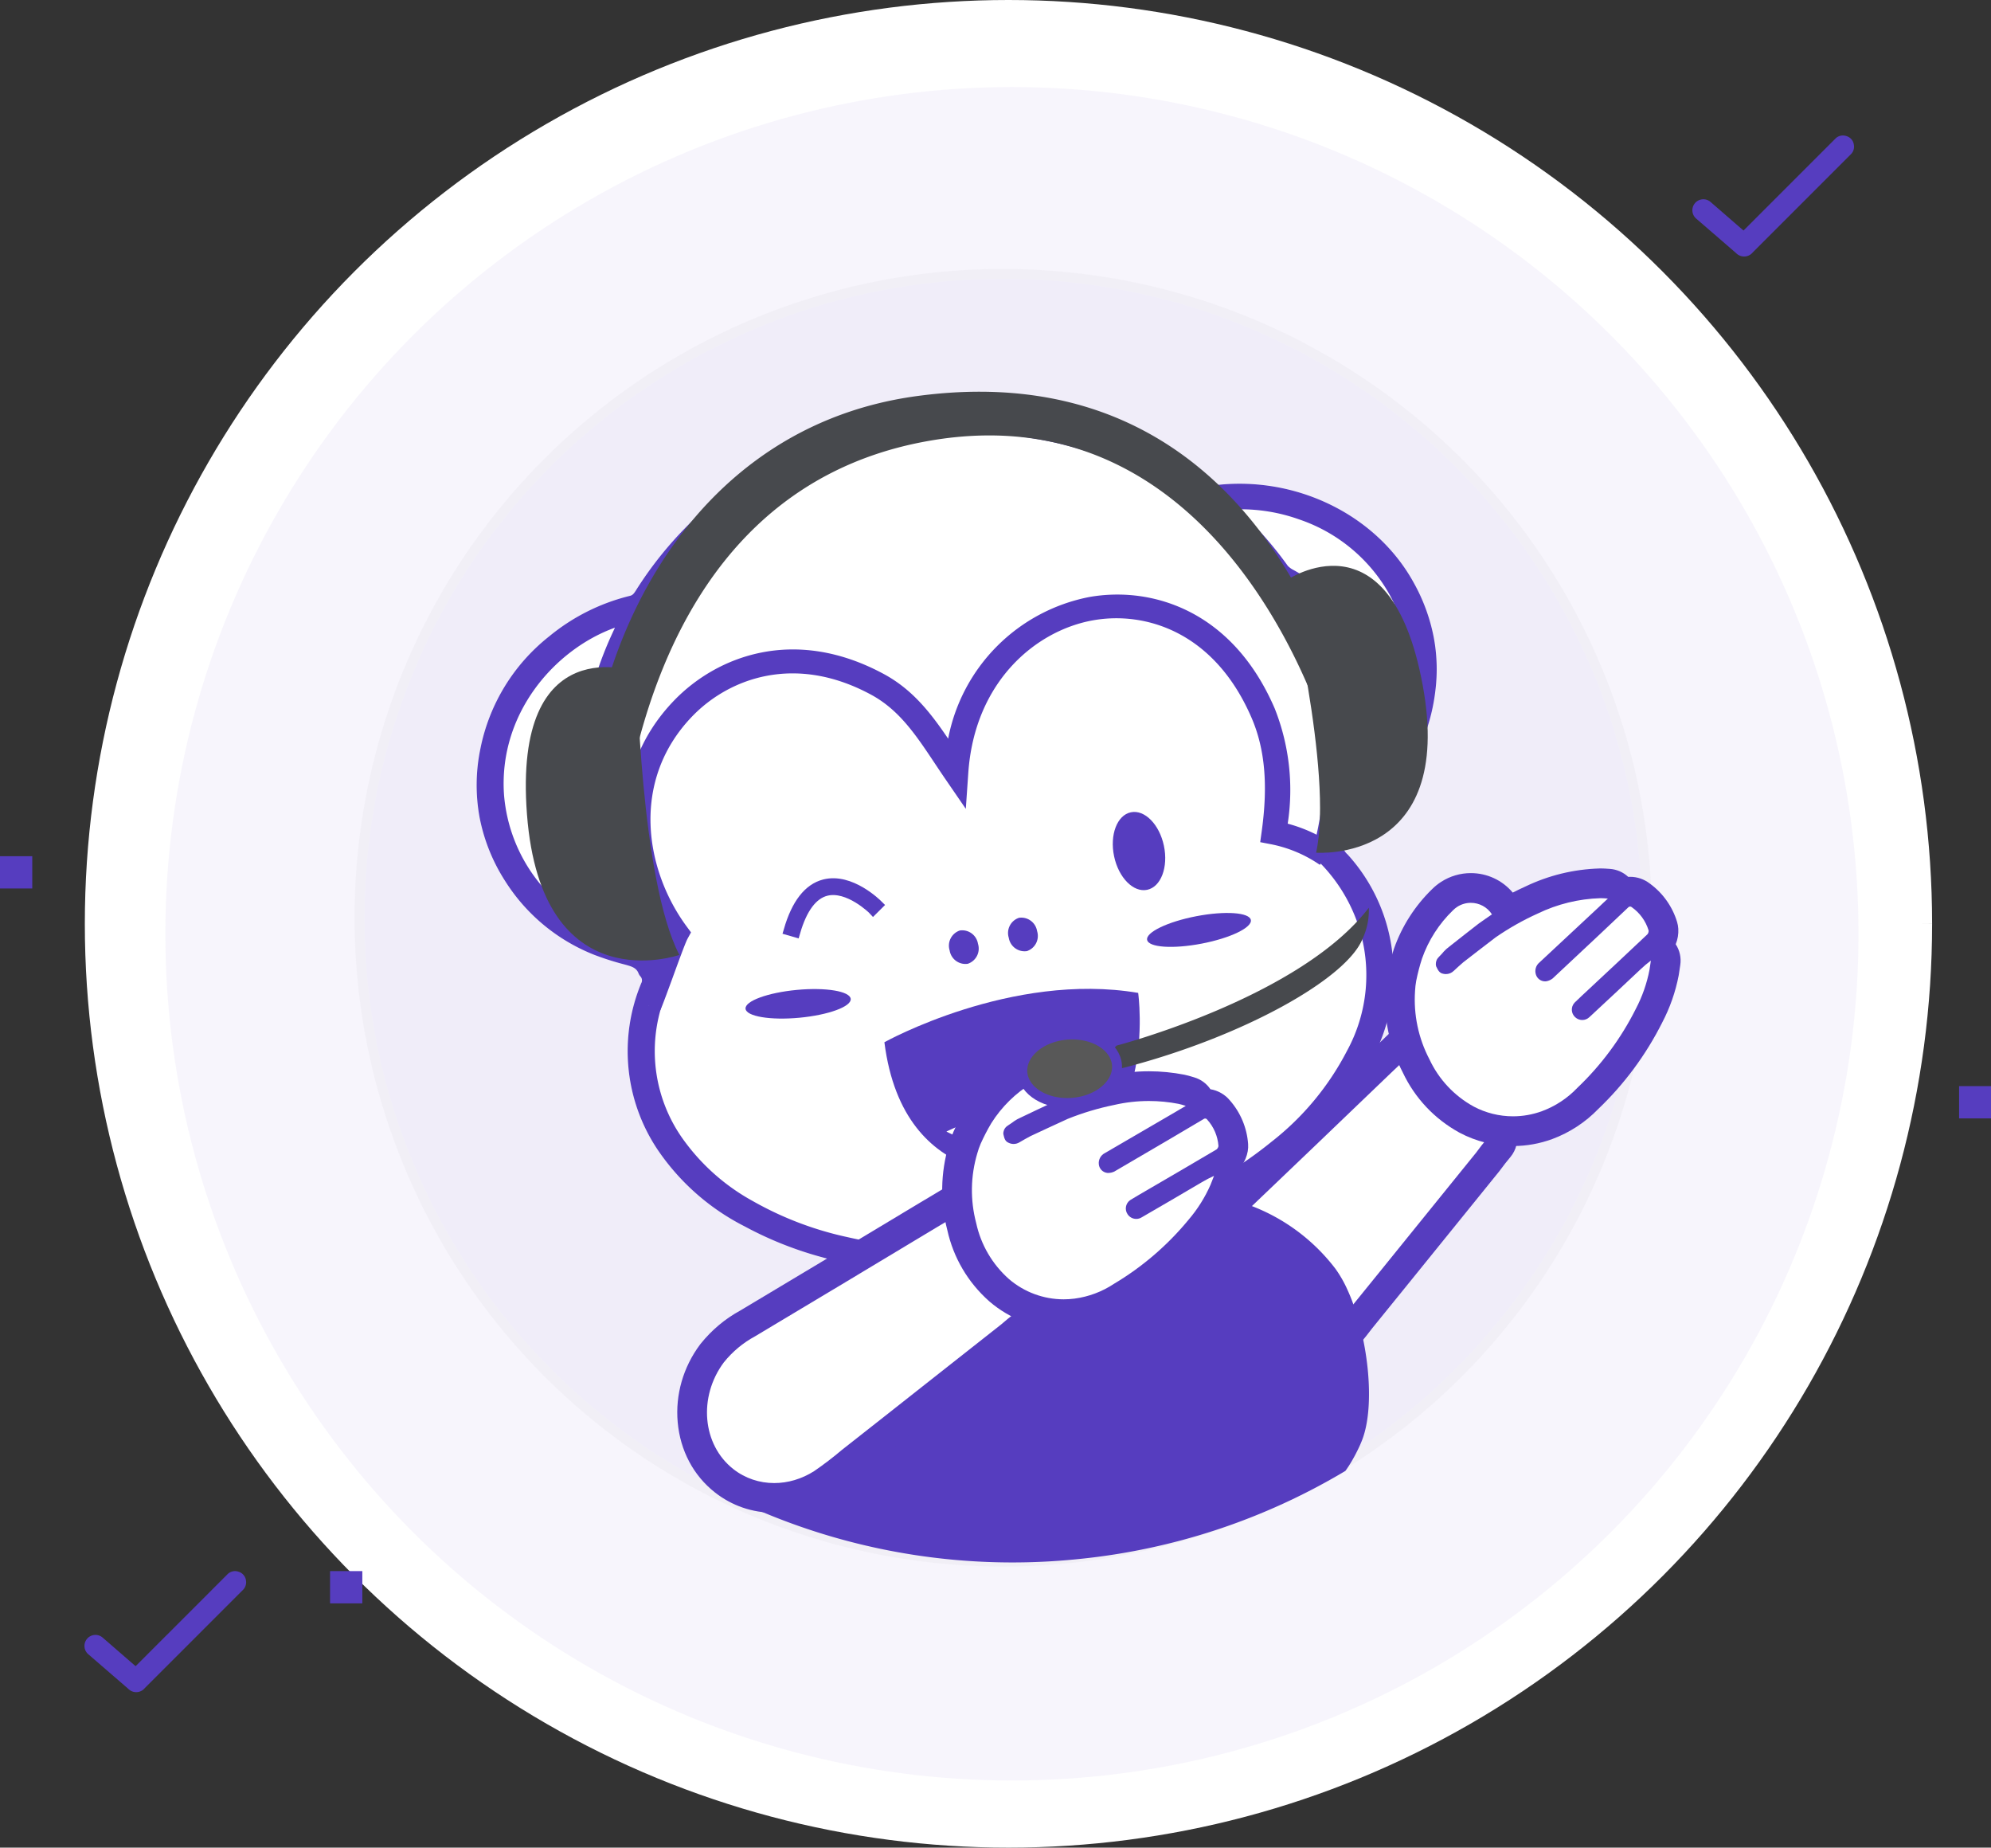 <svg xmlns="http://www.w3.org/2000/svg" width="201" height="186.49" viewBox="0 0 201 186.49"><rect x="0" y="0" width="201" height="186.49" fill="#333333" stroke="none"/><g transform="translate(226.894 -412.629)"><circle cx="93.245" cy="93.245" r="93.245" transform="translate(-218.33 412.629)" fill="#fff"/><circle cx="92.245" cy="92.245" r="92.245" transform="translate(-217.33 413.629)" fill="none" stroke="#b0b0b0" stroke-width="2" stroke-dasharray="0 10"/><circle cx="85.465" cy="85.465" r="85.465" transform="translate(-210.2 421.415)" fill="#563dbf" opacity="0.047"/><g opacity="0.042"><path d="M-125.614,570.247a64.574,64.574,0,0,1-25.3-5.107,64.96,64.96,0,0,1-11.038-5.991,65.426,65.426,0,0,1-9.618-7.936,65.477,65.477,0,0,1-7.936-9.618,65.006,65.006,0,0,1-5.992-11.039,64.586,64.586,0,0,1-5.106-25.3,65.259,65.259,0,0,1,5.134-25.361,63.992,63.992,0,0,1,9.654-15.966A65.088,65.088,0,0,1-162.018,451.4a64.776,64.776,0,0,1,36.4-11.124,64.573,64.573,0,0,1,25.295,5.107,65.035,65.035,0,0,1,11.038,5.992,65.3,65.3,0,0,1,9.618,7.935,65.477,65.477,0,0,1,7.936,9.618,65,65,0,0,1,5.992,11.039,64.586,64.586,0,0,1,5.106,25.295,64.586,64.586,0,0,1-5.106,25.3,65.006,65.006,0,0,1-5.992,11.039,65.478,65.478,0,0,1-7.936,9.618,65.374,65.374,0,0,1-9.618,7.936,64.959,64.959,0,0,1-11.038,5.991A64.573,64.573,0,0,1-125.614,570.247Z" fill="#563dbf"/><path d="M-125.614,440.775a64.282,64.282,0,0,0-36.125,11.038,64.621,64.621,0,0,0-13.687,12.439A63.464,63.464,0,0,0-185,480.093a64.749,64.749,0,0,0-5.1,25.168,64.092,64.092,0,0,0,5.067,25.1,64.5,64.5,0,0,0,5.945,10.953,64.948,64.948,0,0,0,7.875,9.544,64.943,64.943,0,0,0,9.545,7.875,64.462,64.462,0,0,0,10.953,5.946,64.091,64.091,0,0,0,25.1,5.067,64.083,64.083,0,0,0,25.1-5.067,64.462,64.462,0,0,0,10.953-5.946,64.891,64.891,0,0,0,9.545-7.875,64.949,64.949,0,0,0,7.875-9.544A64.5,64.5,0,0,0-66.2,530.362a64.092,64.092,0,0,0,5.067-25.1,64.083,64.083,0,0,0-5.067-25.1,64.5,64.5,0,0,0-5.945-10.954,64.945,64.945,0,0,0-7.875-9.544,64.891,64.891,0,0,0-9.545-7.875,64.461,64.461,0,0,0-10.953-5.945,64.066,64.066,0,0,0-25.1-5.068m0-1a65.486,65.486,0,0,1,65.485,65.486,65.486,65.486,0,0,1-65.485,65.486A65.486,65.486,0,0,1-191.1,505.261a65.623,65.623,0,0,1,5.173-25.555A65.412,65.412,0,0,1-125.614,439.775Z" fill="#707070"/></g><path d="M-29.115,522.257h3.221v3.257h-3.221Z" fill="#563dbf"/><path d="M-226.894,502.308v-3.257h3.257v3.257Z" fill="#563dbf"/><path d="M-190.315,574.465h-3.257v-3.257h3.257Z" fill="#563dbf"/><path d="M-82.152,476.963a17.473,17.473,0,0,1,.167,5.356,19.346,19.346,0,0,1-8.78,14.056,1.329,1.329,0,0,0-.523.769,1.571,1.571,0,0,0,.438,1.729,17.747,17.747,0,0,1,4.4,14.854,16.991,16.991,0,0,1-1.381,4.692c-.507,1.079-1.021,2.167-1.632,3.189a25.9,25.9,0,0,1-1.951,2.759,33.785,33.785,0,0,1-2.252,2.595,37.926,37.926,0,0,1-6.32,5.23,51.363,51.363,0,0,1-11.7,5.749,60.98,60.98,0,0,1-8.247,2.207,55.646,55.646,0,0,1-18.006.592,39.706,39.706,0,0,1-13.771-4.32,23.377,23.377,0,0,1-8.833-7.813,17.853,17.853,0,0,1-1.613-16.737.59.59,0,0,0-.078-.68.961.961,0,0,1-.193-.3c-.22-.628-.817-.735-1.381-.9a31.263,31.263,0,0,1-3.1-.988,18.84,18.84,0,0,1-8.98-7.421,18.443,18.443,0,0,1-2.589-6.421,18.151,18.151,0,0,1,.075-6.935,19.232,19.232,0,0,1,6.959-11.373,20.454,20.454,0,0,1,8.131-4.074.934.934,0,0,0,.581-.508,37.986,37.986,0,0,1,8.463-9.473,40.706,40.706,0,0,1,20.8-8.668,39.946,39.946,0,0,1,15.452,1.079,38.019,38.019,0,0,1,12.892,6.213,1.01,1.01,0,0,0,.79.189c8.224-1.033,16.4,2.966,20.179,9.848A18.662,18.662,0,0,1-82.152,476.963Z" fill="#fff"/><path d="M-82.152,476.958a18.428,18.428,0,0,0-2.012-5.5c-3.773-6.881-11.953-10.877-20.181-9.841a1.036,1.036,0,0,1-.783-.191,38.2,38.2,0,0,0-12.892-6.217,39.991,39.991,0,0,0-15.451-1.078,40.742,40.742,0,0,0-20.8,8.669,37.982,37.982,0,0,0-8.457,9.473c-.148.216-.267.43-.582.5a20.427,20.427,0,0,0-8.135,4.082,19.214,19.214,0,0,0-6.956,11.37,18.041,18.041,0,0,0-.072,6.933,18.283,18.283,0,0,0,2.588,6.419A18.776,18.776,0,0,0-166.914,509a28.562,28.562,0,0,0,3.107.988c.56.164,1.154.274,1.38.9a1.1,1.1,0,0,0,.191.3.584.584,0,0,1,.08.675,17.864,17.864,0,0,0,1.608,16.744,23.376,23.376,0,0,0,8.833,7.809,36.44,36.44,0,0,0,7.25,2.955c.548.155,1.1.309,1.652.433a44,44,0,0,0,4.871.928,53.07,53.07,0,0,0,13.569.085c1.47-.171,2.945-.393,4.434-.676a60.084,60.084,0,0,0,8.248-2.2,52.034,52.034,0,0,0,9.362-4.288c.152-.086.294-.171.435-.266.644-.377,1.276-.784,1.907-1.2a37.676,37.676,0,0,0,6.32-5.222c.8-.836,1.554-1.707,2.257-2.594a26.965,26.965,0,0,0,1.948-2.763c.12-.2.24-.407.34-.608.466-.842.88-1.709,1.293-2.586a17.073,17.073,0,0,0,1.378-4.685,17.762,17.762,0,0,0-4.4-14.858,1.561,1.561,0,0,1-.438-1.725,1.271,1.271,0,0,1,.525-.767,19.332,19.332,0,0,0,8.78-14.06A17.378,17.378,0,0,0-82.152,476.958Zm-93.861,15.865c-.555-8.156,5.1-14.637,11.2-16.841-.189.411-.345.749-.492,1.076a37.1,37.1,0,0,0-2.084,6.044.789.789,0,0,1-.213.374,11.741,11.741,0,0,0-2.795,4.7,11.892,11.892,0,0,0-.437,2.306,11.992,11.992,0,0,0,0,2.534,10.6,10.6,0,0,0,3.069,6.4,3.178,3.178,0,0,1,.712,1.545,36.247,36.247,0,0,0,2.237,5.833.872.872,0,0,1,.081.2A16.192,16.192,0,0,1-176.013,492.823Zm86.279,13.3a15.972,15.972,0,0,1-1.181,12.586,27.88,27.88,0,0,1-7.614,9.165,41.67,41.67,0,0,1-7.151,4.675c-1.3.686-2.63,1.3-3.99,1.867-.616.264-1.244.509-1.874.745a58.5,58.5,0,0,1-9.682,2.622c-.514.093-1.037.187-1.572.262-.98.151-1.982.274-3,.358a50.455,50.455,0,0,1-13.664-.518c-.01,0-.031-.007-.041-.006q-.937-.174-1.849-.383a33.721,33.721,0,0,1-9.509-3.618,21.188,21.188,0,0,1-6.912-6.036,15.281,15.281,0,0,1-2.1-14.34q.089-.311.207-.624a13.712,13.712,0,0,1,.574-1.366.6.6,0,0,0-.073-.706c-.174-.224-.337-.448-.5-.683-.293-.4-.576-.815-.841-1.24a29.885,29.885,0,0,1-2.605-4.91,32.448,32.448,0,0,1-2.526-12.075,32.914,32.914,0,0,1,4.292-16.756,35.664,35.664,0,0,1,7.282-9.071,35.563,35.563,0,0,1,3.934-3.1,38.4,38.4,0,0,1,11.907-5.344,38.249,38.249,0,0,1,11.247-1.194,36.873,36.873,0,0,1,14.3,3.529,34.729,34.729,0,0,1,10.712,7.8,32.767,32.767,0,0,1,4.559,6.227,31.76,31.76,0,0,1,3.748,10.562,32.036,32.036,0,0,1-.168,11.588c-.079.4-.168.811-.267,1.214l-.042.185c-.067.319-.166.63-.234.949a.723.723,0,0,0-.022.082c-.014.052-.019.1-.034.155a.345.345,0,0,0,.083.323A16.4,16.4,0,0,1-89.734,506.125Zm-.894-13.118c.031-.777.12-1.48.1-2.181-.057-1.733-.155-3.472-.234-5.213a1.241,1.241,0,0,1,.09-.5,11.229,11.229,0,0,0-3.237-13.42,23.055,23.055,0,0,0-2.559-1.617,2.252,2.252,0,0,1-.416-.329,37.418,37.418,0,0,0-4.828-5.516c-.034-.037-.079-.083-.18-.193a17.518,17.518,0,0,1,6.125,1.01,16.508,16.508,0,0,1,9.227,7.729A16.164,16.164,0,0,1-90.628,493.007Z" fill="#563dbf"/><g fill="#fff" stroke-linecap="round" stroke-linejoin="round"><path d="M -98.183 551.318 C -99.391 551.318 -100.556 551.056 -101.645 550.541 C -103.764 549.537 -105.347 547.694 -106.102 545.351 C -106.842 543.055 -106.697 540.544 -105.693 538.281 L -105.682 538.255 L -105.669 538.229 C -104.971 536.803 -104.024 535.559 -102.854 534.532 C -97.868 529.778 -92.722 524.851 -87.556 519.889 L -87.552 519.886 L -87.549 519.882 C -86.738 519.114 -86.006 518.418 -85.264 517.697 L -83.673 516.149 L -82.83 518.203 C -82.018 520.183 -81.129 521.754 -80.112 523.006 C -78.972 524.409 -77.661 525.429 -76.104 526.124 L -74.299 526.931 L -75.562 528.452 C -75.911 528.872 -76.313 529.365 -76.646 529.835 L -76.674 529.874 L -76.704 529.911 C -77.724 531.168 -78.763 532.454 -79.768 533.697 C -80.774 534.941 -81.814 536.228 -82.835 537.487 C -83.763 538.629 -84.701 539.791 -85.608 540.915 C -86.9 542.514 -88.235 544.168 -89.555 545.786 C -90.284 546.754 -91.073 547.699 -91.898 548.594 L -91.917 548.614 L -91.936 548.633 C -93.652 550.364 -95.87 551.318 -98.183 551.318 Z" stroke="none"/><path d="M -84.218 518.772 C -84.99 519.523 -85.753 520.247 -86.517 520.971 C -91.62 525.873 -96.728 530.763 -101.842 535.64 C -102.864 536.532 -103.71 537.639 -104.322 538.889 C -106.088 542.871 -104.602 547.48 -101.003 549.185 C -100.104 549.611 -99.144 549.818 -98.183 549.818 C -96.322 549.818 -94.453 549.042 -93.001 547.577 C -92.204 546.713 -91.447 545.806 -90.736 544.86 C -88.486 542.104 -86.256 539.321 -84 536.542 C -81.959 534.026 -79.91 531.482 -77.869 528.966 C -77.537 528.499 -77.151 528.018 -76.716 527.494 C -80.453 525.825 -82.638 522.625 -84.218 518.772 M -84.218 515.772 C -84.015 515.772 -83.81 515.793 -83.607 515.835 C -82.632 516.038 -81.82 516.712 -81.442 517.634 C -79.893 521.413 -78.058 523.609 -75.493 524.755 C -74.636 525.138 -74.007 525.899 -73.794 526.813 C -73.581 527.727 -73.808 528.688 -74.408 529.41 C -74.739 529.809 -75.119 530.275 -75.424 530.704 C -75.461 530.756 -75.499 530.807 -75.539 530.856 C -76.558 532.112 -77.597 533.397 -78.601 534.64 C -79.608 535.885 -80.648 537.172 -81.67 538.432 C -82.597 539.573 -83.534 540.734 -84.441 541.857 C -85.728 543.451 -87.058 545.098 -88.375 546.711 C -89.129 547.711 -89.943 548.687 -90.796 549.611 C -90.82 549.637 -90.845 549.663 -90.87 549.689 C -92.87 551.707 -95.467 552.818 -98.183 552.818 C -99.615 552.818 -100.996 552.508 -102.287 551.896 C -104.784 550.713 -106.646 548.552 -107.53 545.811 C -108.383 543.164 -108.218 540.274 -107.064 537.673 C -107.049 537.638 -107.033 537.604 -107.016 537.57 C -106.235 535.974 -105.176 534.58 -103.868 533.426 C -98.889 528.678 -93.751 523.76 -88.595 518.807 C -88.59 518.803 -88.585 518.798 -88.581 518.793 C -87.773 518.029 -87.046 517.337 -86.31 516.622 C -85.744 516.071 -84.991 515.772 -84.218 515.772 Z" stroke="none" fill="#563dbf"/></g><g fill="#fff" stroke-linecap="round" stroke-linejoin="round"><path d="M -74.148 526.804 C -74.149 526.804 -74.149 526.804 -74.149 526.804 C -75.776 526.804 -77.395 526.401 -78.832 525.638 L -78.842 525.632 L -78.852 525.627 C -81.092 524.394 -82.849 522.521 -83.935 520.208 C -85.16 517.853 -85.714 515.21 -85.536 512.56 C -85.516 512.159 -85.469 511.756 -85.398 511.363 L -85.395 511.35 L -85.393 511.336 C -85.228 510.516 -85.015 509.7 -84.76 508.912 L -84.754 508.894 L -84.748 508.876 C -84.027 506.829 -82.822 504.95 -81.262 503.442 C -81.053 503.233 -80.825 503.049 -80.583 502.894 C -79.934 502.477 -79.181 502.256 -78.409 502.256 C -77.029 502.256 -75.759 502.949 -75.012 504.11 L -74.646 504.68 C -73.877 504.243 -73.089 503.841 -72.286 503.478 C -70.111 502.43 -67.784 501.861 -65.37 501.788 L -65.364 501.788 L -65.358 501.787 C -65.326 501.787 -65.293 501.786 -65.26 501.786 C -65.049 501.786 -64.846 501.801 -64.63 501.817 C -64.578 501.821 -64.524 501.825 -64.467 501.829 L -61.114 502.061 L -61.789 502.716 C -61.594 502.779 -61.41 502.877 -61.246 503.005 C -60.188 503.766 -59.399 504.868 -59.022 506.117 L -58.971 506.285 L -58.961 506.461 C -58.954 506.566 -58.956 506.67 -58.966 506.773 L -58.192 506.197 L -58.747 509.813 C -58.772 509.974 -58.795 510.13 -58.819 510.287 C -58.841 510.439 -58.864 510.591 -58.888 510.749 L -58.893 510.778 L -58.898 510.806 C -59.191 512.326 -59.705 513.792 -60.426 515.163 C -61.996 518.286 -64.074 521.091 -66.603 523.502 C -67.742 524.688 -69.157 525.617 -70.697 526.188 C -71.808 526.597 -72.968 526.804 -74.148 526.804 Z" stroke="none"/><path d="M -65.26 503.286 C -65.281 503.286 -65.303 503.286 -65.324 503.287 C -67.519 503.354 -69.674 503.882 -71.651 504.837 C -73.135 505.507 -74.555 506.309 -75.894 507.233 C -76.2 507.451 -79.077 509.688 -79.17 509.757 C -79.496 510.042 -79.821 510.325 -80.123 510.616 C -80.338 510.831 -80.627 510.948 -80.924 510.948 C -81.007 510.948 -81.091 510.939 -81.174 510.92 C -81.633 510.853 -81.753 510.457 -81.907 510.172 C -81.985 509.891 -81.929 509.591 -81.756 509.357 C -81.566 509.127 -81.34 508.933 -81.144 508.681 C -80.976 508.496 -80.788 508.328 -80.586 508.181 C -79.608 507.401 -78.609 506.628 -77.638 505.87 C -77.205 505.548 -76.727 505.238 -76.274 504.921 C -76.759 504.167 -77.575 503.756 -78.409 503.756 C -78.878 503.756 -79.352 503.886 -79.775 504.158 C -79.933 504.259 -80.078 504.378 -80.21 504.511 C -81.615 505.867 -82.684 507.532 -83.333 509.374 C -83.573 510.115 -83.769 510.868 -83.922 511.631 C -83.983 511.967 -84.022 512.307 -84.039 512.648 C -84.201 515.036 -83.7 517.422 -82.59 519.543 C -81.647 521.566 -80.085 523.236 -78.129 524.313 C -76.89 524.971 -75.522 525.304 -74.149 525.304 C -73.159 525.304 -72.168 525.131 -71.219 524.782 C -69.871 524.282 -68.655 523.481 -67.663 522.44 C -65.251 520.146 -63.254 517.452 -61.76 514.477 C -61.105 513.234 -60.637 511.902 -60.371 510.522 C -60.322 510.202 -60.279 509.904 -60.23 509.585 C -60.602 509.862 -60.956 510.162 -61.291 510.483 C -62.999 512.093 -64.699 513.683 -66.429 515.286 C -66.631 515.484 -66.895 515.584 -67.158 515.584 C -67.413 515.584 -67.668 515.491 -67.869 515.304 C -68.292 514.925 -68.328 514.274 -67.948 513.851 C -67.93 513.83 -67.91 513.81 -67.89 513.791 C -67.446 513.352 -66.986 512.941 -66.547 512.524 C -64.549 510.667 -62.545 508.788 -60.57 506.923 C -60.49 506.816 -60.45 506.684 -60.458 506.551 C -60.746 505.598 -61.345 504.769 -62.159 504.197 C -62.207 504.153 -62.268 504.131 -62.329 504.131 C -62.396 504.131 -62.464 504.158 -62.513 504.212 L -62.527 504.228 C -63.5 505.153 -64.468 506.055 -65.439 506.98 C -67.006 508.442 -68.579 509.926 -70.146 511.389 C -70.333 511.534 -70.551 511.632 -70.783 511.675 C -70.825 511.681 -70.868 511.683 -70.909 511.683 C -71.32 511.683 -71.694 511.422 -71.829 511.024 C -71.988 510.572 -71.845 510.069 -71.472 509.769 C -69.475 507.911 -67.471 506.032 -65.474 504.175 C -65.199 503.899 -64.909 503.653 -64.571 503.325 C -64.845 503.306 -65.061 503.286 -65.26 503.286 M -65.26 500.286 C -64.994 500.286 -64.753 500.304 -64.52 500.321 C -64.47 500.325 -64.418 500.328 -64.364 500.332 C -63.66 500.381 -63.013 500.673 -62.519 501.136 C -62.456 501.133 -62.392 501.131 -62.329 501.131 C -61.606 501.131 -60.912 501.369 -60.345 501.806 C -59.033 502.757 -58.056 504.13 -57.586 505.683 C -57.519 505.907 -57.477 506.138 -57.463 506.371 C -57.431 506.908 -57.522 507.444 -57.724 507.936 C -57.324 508.544 -57.15 509.291 -57.265 510.04 C -57.289 510.199 -57.312 510.353 -57.335 510.507 C -57.358 510.661 -57.381 510.816 -57.406 510.976 C -57.411 511.014 -57.418 511.052 -57.425 511.09 C -57.745 512.75 -58.306 514.351 -59.092 515.849 C -60.734 519.111 -62.904 522.043 -65.544 524.565 C -66.835 525.902 -68.434 526.949 -70.176 527.595 C -70.178 527.596 -70.18 527.596 -70.182 527.597 C -71.456 528.066 -72.791 528.304 -74.149 528.304 C -76.02 528.304 -77.883 527.84 -79.536 526.963 C -79.549 526.956 -79.563 526.948 -79.576 526.941 C -82.086 525.559 -84.057 523.462 -85.279 520.874 C -86.62 518.285 -87.227 515.382 -87.034 512.471 C -87.01 512.01 -86.956 511.548 -86.874 511.095 C -86.87 511.077 -86.867 511.059 -86.863 511.041 C -86.688 510.164 -86.46 509.293 -86.187 508.45 C -86.179 508.425 -86.171 508.401 -86.163 508.377 C -85.366 506.115 -84.035 504.039 -82.314 502.372 C -82.032 502.092 -81.724 501.844 -81.396 501.634 L -81.396 501.634 C -80.502 501.06 -79.469 500.756 -78.409 500.756 C -76.757 500.756 -75.22 501.48 -74.175 502.723 C -73.761 502.511 -73.343 502.31 -72.92 502.119 C -70.56 500.984 -68.035 500.368 -65.416 500.288 C -65.408 500.288 -65.401 500.288 -65.393 500.288 C -65.349 500.287 -65.305 500.286 -65.26 500.286 Z" stroke="none" fill="#563dbf"/></g><path d="M-89.436,558.113c-.152.378-.325.747-.51,1.108-.158.318-.328.617-.5.916-.2.332-.4.655-.625.959a65.065,65.065,0,0,1-26.853,8.887,65.1,65.1,0,0,1-32.811-5.086c-.062-.215-.113-.421-.165-.627l-.154-.617a39.354,39.354,0,0,1-1.171-7.007c-.343-5.2.834-9.9,5.149-13.306a47.927,47.927,0,0,1,4.262-3.031c1.085-.694,2.186-1.33,3.311-1.928a49.388,49.388,0,0,1,11.159-4.3c.421-.114.842-.217,1.266-.3a51.544,51.544,0,0,1,6.544-1.084,60.48,60.48,0,0,1,13.04.12c.6.069,1.211.147,1.813.236a2.343,2.343,0,0,1,.275.032,22.327,22.327,0,0,1,3.386.768.677.677,0,0,1,.125.037,19.334,19.334,0,0,1,9.827,6.813,11.94,11.94,0,0,1,1.2,2.1C-88.795,547.311-87.955,554.523-89.436,558.113Z" fill="#563dbf"/><path d="M-92.857,498.983a14.371,14.371,0,0,0-5.424-2.307c.565-4.073.558-8.211-1.1-12.059-7.587-17.622-29.765-12.242-31.024,5.976-2.4-3.491-4.264-6.911-7.908-8.885-16.475-8.916-31.6,9.862-20.3,25.148-.467.855-2.368,6.417-2.785,7.305Z" fill="#fff"/><path d="M-160.248,514.625l-2.292-.927c.158-.339.664-1.73,1.11-2.956.622-1.712,1.081-2.964,1.4-3.73-4.414-6.4-5.884-16.329,1.171-23.659,4.33-4.5,12.171-7.569,21.2-2.686,2.916,1.58,4.736,3.944,6.485,6.521a18.011,18.011,0,0,1,14.256-14.3c6.231-1.1,14.419,1.282,18.713,11.255a22.274,22.274,0,0,1,1.31,11.623,15.059,15.059,0,0,1,4.851,2.282l-1.609,1.872a13.176,13.176,0,0,0-4.9-2.072l-1.118-.215.151-1.083c.651-4.691.327-8.331-1.018-11.456-3.739-8.685-10.708-10.787-15.983-9.858-5.809,1.024-11.982,6.188-12.62,15.407l-.251,3.626-2.063-3.005c-.363-.528-.713-1.055-1.06-1.575-1.93-2.9-3.6-5.4-6.432-6.938-7.737-4.189-14.408-1.615-18.071,2.19-6.307,6.555-4.705,15.591-.547,21.213l.432.584-.354.648c-.22.4-1.026,2.619-1.559,4.085C-159.667,513.156-160.052,514.21-160.248,514.625Z" fill="#563dbf"/><path d="M-100.615,505.485c.146.765-2.078,1.835-4.972,2.39s-5.354.386-5.5-.379,2.078-1.834,4.971-2.39S-100.762,504.721-100.615,505.485Z" fill="#563dbf"/><path d="M-141.01,513.454c.072.774-2.246,1.624-5.179,1.9s-5.368-.134-5.44-.909,2.247-1.625,5.18-1.9S-141.082,512.679-141.01,513.454Z" fill="#563dbf"/><path d="M-109.392,498c.455,2.161-.3,4.15-1.691,4.442s-2.885-1.224-3.339-3.384.3-4.15,1.694-4.441S-109.845,495.842-109.392,498Z" fill="#563dbf"/><path d="M-128.163,507.889a1.615,1.615,0,0,1-1.031,2.02,1.614,1.614,0,0,1-1.828-1.342,1.615,1.615,0,0,1,1.031-2.02A1.615,1.615,0,0,1-128.163,507.889Z" fill="#563dbf"/><path d="M-137.61,517.827s12.816-7.146,25.62-4.98c0,0,2.268,16.1-10.3,18.27C-122.285,531.117-135.653,533.276-137.61,517.827Z" fill="#563dbf"/><path d="M-122.195,506.61a1.613,1.613,0,0,1-1.03,2.019,1.614,1.614,0,0,1-1.828-1.342,1.614,1.614,0,0,1,1.03-2.019A1.613,1.613,0,0,1-122.195,506.61Z" fill="#563dbf"/><path d="M-146.61,506.729l-.667-.193c.774-2.673,1.99-4.238,3.613-4.652,2.637-.671,5.3,1.978,5.412,2.089l-.493.49c-.024-.026-2.5-2.477-4.75-1.906C-144.861,502.907-145.91,504.31-146.61,506.729Z" fill="#563dbf" stroke="#563dbf" stroke-miterlimit="10" stroke-width="1"/><path d="M-116,525.162a13.866,13.866,0,0,1-15.35,1.68A23.286,23.286,0,0,1-116,525.162Z" fill="#fff"/><path d="M-97.036,471.211s4.8,19.513,3.007,27.484c0,0,14.086,1.125,10.764-16.9C-86.558,463.923-97.036,471.211-97.036,471.211Z" fill="#47494d"/><path d="M-164.854,503.17c.456-5.385,1.979-40.8,31.7-46.036,30.795-5.43,40.522,30.842,40.522,30.842a1.562,1.562,0,0,0,2.541-.857c-.784-2.431-8.334-39.333-44.188-34.519-25.507,3.425-35.742,30.394-33.2,50.15C-167.479,502.75-166.035,504.657-164.854,503.17Z" fill="#47494d"/><path d="M-162.609,480.448s.365,20.991,4.3,28.566c0,0-13.929,4.9-15.386-14.2C-175.139,475.883-162.609,480.448-162.609,480.448Z" fill="#47494d"/><g fill="#fff" stroke-linecap="round" stroke-linejoin="round"><path d="M -148.735 563.822 C -150.598 563.822 -152.344 563.224 -153.786 562.092 C -155.63 560.644 -156.766 558.497 -156.984 556.045 C -157.197 553.642 -156.5 551.225 -155.021 549.241 L -155.003 549.217 L -154.985 549.195 C -153.987 547.958 -152.788 546.955 -151.422 546.214 C -145.353 542.587 -139.244 538.922 -133.263 535.319 L -133.259 535.317 L -133.254 535.314 C -132.394 534.803 -131.475 534.257 -130.541 533.687 L -128.647 532.532 L -128.281 534.72 C -127.928 536.83 -127.408 538.559 -126.693 540.005 C -125.891 541.626 -124.839 542.911 -123.474 543.934 L -121.892 545.12 L -123.461 546.324 C -124.073 546.794 -124.481 547.125 -124.826 547.433 L -124.861 547.464 L -124.898 547.493 C -126.171 548.494 -127.468 549.517 -128.724 550.507 C -129.98 551.498 -131.279 552.523 -132.553 553.524 C -133.688 554.416 -134.838 555.324 -135.949 556.202 C -137.585 557.493 -139.275 558.828 -140.943 560.131 C -141.874 560.918 -142.852 561.665 -143.85 562.351 L -143.872 562.366 L -143.895 562.381 C -145.377 563.323 -147.051 563.822 -148.735 563.822 Z" stroke="none"/><path d="M -129.76 534.968 C -130.68 535.529 -131.584 536.067 -132.489 536.604 C -138.55 540.255 -144.614 543.893 -150.68 547.518 C -151.874 548.161 -152.944 549.054 -153.818 550.137 C -156.421 553.629 -155.992 558.453 -152.86 560.912 C -151.665 561.85 -150.219 562.322 -148.735 562.322 C -147.367 562.322 -145.967 561.921 -144.7 561.115 C -143.731 560.449 -142.793 559.732 -141.89 558.967 C -139.086 556.776 -136.295 554.557 -133.48 552.345 C -130.933 550.343 -128.372 548.316 -125.825 546.314 C -125.397 545.932 -124.915 545.549 -124.374 545.134 C -127.649 542.679 -129.073 539.074 -129.76 534.968 M -129.76 531.968 C -129.336 531.968 -128.91 532.058 -128.513 532.24 C -127.607 532.654 -126.966 533.49 -126.801 534.473 C -126.127 538.5 -124.824 541.047 -122.575 542.734 C -121.824 543.297 -121.379 544.179 -121.374 545.117 C -121.369 546.056 -121.803 546.943 -122.548 547.514 C -123.129 547.96 -123.512 548.27 -123.827 548.552 C -123.874 548.594 -123.922 548.634 -123.971 548.673 C -125.243 549.672 -126.54 550.695 -127.795 551.685 C -129.051 552.676 -130.351 553.701 -131.626 554.704 C -132.76 555.595 -133.909 556.502 -135.021 557.379 C -136.65 558.666 -138.334 559.995 -139.997 561.295 C -140.959 562.107 -141.969 562.878 -143.001 563.587 C -143.03 563.607 -143.06 563.627 -143.09 563.646 C -144.813 564.742 -146.765 565.322 -148.735 565.322 C -150.937 565.322 -153.004 564.613 -154.712 563.272 C -156.886 561.566 -158.223 559.046 -158.478 556.178 C -158.724 553.407 -157.923 550.625 -156.223 548.344 C -156.2 548.313 -156.177 548.283 -156.153 548.253 C -155.036 546.869 -153.695 545.745 -152.165 544.911 C -146.107 541.29 -140.009 537.631 -134.037 534.034 C -134.031 534.031 -134.026 534.027 -134.02 534.024 C -133.163 533.516 -132.249 532.972 -131.322 532.407 C -130.844 532.115 -130.303 531.968 -129.76 531.968 Z" stroke="none" fill="#563dbf"/></g><g fill="#fff" stroke-linecap="round" stroke-linejoin="round"><path d="M -119.51 545.276 C -119.51 545.276 -119.51 545.276 -119.51 545.276 C -121.902 545.276 -124.216 544.416 -126.028 542.855 L -126.037 542.848 L -126.046 542.84 C -127.956 541.141 -129.254 538.926 -129.802 536.431 C -130.475 533.863 -130.431 531.163 -129.671 528.62 C -129.563 528.231 -129.428 527.847 -129.269 527.477 L -129.265 527.468 L -129.261 527.459 C -128.925 526.705 -128.537 525.956 -128.108 525.234 L -128.098 525.216 L -128.087 525.2 C -126.931 523.364 -125.341 521.799 -123.487 520.673 C -123.239 520.516 -122.975 520.387 -122.702 520.289 C -122.259 520.129 -121.798 520.047 -121.33 520.047 C -119.638 520.047 -118.114 521.117 -117.538 522.708 L -117.308 523.344 C -116.462 523.087 -115.604 522.87 -114.74 522.693 C -113.485 522.405 -112.194 522.258 -110.905 522.258 C -109.806 522.258 -108.701 522.365 -107.621 522.576 L -107.615 522.577 L -107.61 522.578 C -107.373 522.626 -107.155 522.692 -106.924 522.762 C -106.87 522.779 -106.813 522.796 -106.754 522.813 L -103.529 523.774 L -104.34 524.27 C -104.162 524.375 -104.002 524.512 -103.869 524.676 C -103.006 525.65 -102.481 526.899 -102.388 528.201 L -102.375 528.384 L -102.406 528.565 C -102.423 528.663 -102.447 528.76 -102.478 528.853 L -101.586 528.458 L -102.94 531.87 C -103 532.023 -103.058 532.171 -103.115 532.319 C -103.17 532.461 -103.226 532.604 -103.284 532.751 L -103.294 532.777 L -103.305 532.802 C -103.927 534.219 -104.752 535.535 -105.76 536.713 C -107.981 539.411 -110.629 541.687 -113.629 543.478 C -115.001 544.383 -116.586 544.976 -118.216 545.192 C -118.646 545.248 -119.08 545.276 -119.51 545.276 Z" stroke="none"/><path d="M -121.33 521.547 C -121.617 521.547 -121.909 521.597 -122.194 521.7 C -122.37 521.763 -122.538 521.846 -122.696 521.947 C -124.366 522.959 -125.777 524.346 -126.818 525.999 C -127.215 526.668 -127.574 527.359 -127.891 528.07 C -128.026 528.384 -128.139 528.706 -128.23 529.035 C -128.917 531.328 -128.956 533.766 -128.343 536.08 C -127.871 538.261 -126.717 540.236 -125.049 541.719 C -123.5 543.054 -121.531 543.776 -119.51 543.776 C -119.145 543.776 -118.779 543.753 -118.413 543.705 C -116.988 543.516 -115.625 543.004 -114.428 542.208 C -111.568 540.505 -109.024 538.32 -106.909 535.749 C -105.995 534.682 -105.243 533.486 -104.679 532.2 C -104.56 531.899 -104.453 531.617 -104.334 531.317 C -104.758 531.505 -105.17 531.719 -105.568 531.958 C -107.589 533.151 -109.599 534.324 -111.641 535.505 C -111.811 535.61 -111.999 535.66 -112.186 535.66 C -112.52 535.66 -112.848 535.499 -113.049 535.204 C -113.378 534.74 -113.269 534.098 -112.805 533.769 C -112.782 533.753 -112.759 533.738 -112.735 533.724 C -112.204 533.393 -111.666 533.095 -111.145 532.785 C -108.786 531.416 -106.415 530.027 -104.077 528.646 C -103.975 528.559 -103.907 528.44 -103.884 528.308 C -103.955 527.315 -104.355 526.374 -105.023 525.636 C -105.071 525.565 -105.15 525.527 -105.23 525.527 C -105.279 525.527 -105.329 525.542 -105.372 525.572 L -105.389 525.585 C -106.543 526.271 -107.685 526.937 -108.838 527.624 C -110.689 528.703 -112.552 529.802 -114.404 530.882 C -114.599 530.973 -114.811 531.021 -115.027 531.021 C -115.047 531.021 -115.068 531.021 -115.088 531.02 C -115.549 530.977 -115.916 530.614 -115.963 530.153 C -116.019 529.678 -115.768 529.219 -115.338 529.008 C -112.979 527.639 -110.609 526.25 -108.251 524.88 C -107.922 524.672 -107.584 524.497 -107.182 524.251 C -107.474 524.164 -107.696 524.091 -107.908 524.048 C -108.898 523.855 -109.902 523.758 -110.905 523.758 C -112.086 523.758 -113.265 523.892 -114.422 524.159 C -116.016 524.484 -117.579 524.952 -119.09 525.557 C -119.436 525.702 -122.737 527.247 -122.843 527.294 C -123.223 527.499 -123.604 527.703 -123.962 527.921 C -124.146 528.036 -124.355 528.095 -124.566 528.095 C -124.732 528.095 -124.899 528.058 -125.054 527.984 C -125.487 527.817 -125.517 527.405 -125.603 527.092 C -125.617 526.802 -125.496 526.521 -125.276 526.331 C -125.04 526.149 -124.777 526.009 -124.53 525.808 C -124.324 525.664 -124.105 525.542 -123.874 525.443 C -122.749 524.899 -121.603 524.366 -120.488 523.842 C -119.995 523.623 -119.46 523.427 -118.949 523.218 C -119.322 522.187 -120.294 521.548 -121.33 521.547 M -121.33 518.547 C -121.33 518.547 -121.33 518.547 -121.33 518.547 C -119.25 518.548 -117.356 519.724 -116.416 521.539 C -115.966 521.424 -115.513 521.32 -115.058 521.227 C -113.698 520.916 -112.301 520.758 -110.905 520.758 C -109.71 520.758 -108.508 520.875 -107.334 521.103 C -107.326 521.105 -107.319 521.106 -107.311 521.108 C -107.006 521.17 -106.743 521.25 -106.489 521.327 C -106.437 521.342 -106.383 521.359 -106.326 521.376 C -105.647 521.578 -105.077 522.008 -104.696 522.571 C -103.927 522.699 -103.226 523.1 -102.726 523.705 C -101.658 524.921 -101.007 526.475 -100.892 528.094 C -100.874 528.338 -100.887 528.582 -100.928 528.823 C -101.019 529.343 -101.225 529.835 -101.525 530.263 C -101.269 530.947 -101.265 531.716 -101.545 532.423 C -101.605 532.573 -101.661 532.717 -101.717 532.862 C -101.773 533.007 -101.83 533.153 -101.889 533.303 C -101.903 533.337 -101.917 533.371 -101.932 533.405 C -102.61 534.952 -103.512 536.39 -104.611 537.677 C -106.933 540.495 -109.698 542.874 -112.832 544.749 C -114.385 545.768 -116.177 546.435 -118.019 546.679 C -118.021 546.679 -118.023 546.68 -118.025 546.68 C -118.516 546.744 -119.016 546.776 -119.51 546.776 C -122.261 546.776 -124.923 545.787 -127.007 543.992 C -127.019 543.982 -127.031 543.971 -127.042 543.961 C -129.184 542.057 -130.641 539.576 -131.26 536.782 C -131.995 533.961 -131.944 530.997 -131.113 528.203 C -130.987 527.755 -130.83 527.312 -130.647 526.885 C -130.642 526.873 -130.636 526.861 -130.631 526.848 C -130.271 526.041 -129.856 525.24 -129.398 524.468 C -129.384 524.445 -129.371 524.423 -129.357 524.4 C -128.08 522.373 -126.324 520.643 -124.278 519.398 C -123.941 519.186 -123.583 519.011 -123.212 518.878 C -122.605 518.659 -121.972 518.547 -121.33 518.547 Z" stroke="none" fill="#563dbf"/></g><path d="M-114.161,518.163s18.5-4.815,25.456-13.913a6.814,6.814,0,0,1-.638,3.146c-1.629,4.031-11.992,9.832-23.873,12.949C-117.663,521.51-114.161,518.163-114.161,518.163Z" fill="#47494d"/><path d="M-114.13,520.12c.152,1.9-1.863,3.612-4.5,3.821s-4.9-1.159-5.052-3.057,1.865-3.611,4.5-3.822S-114.28,518.222-114.13,520.12Z" fill="#585858" stroke="#563dbf" stroke-width="1"/><path d="M-50.875,435.894c.432-.432.852-.846,1.266-1.266l7.966-7.966a1.071,1.071,0,0,1,1.147-.3,1.057,1.057,0,0,1,.758.877,1.076,1.076,0,0,1-.326.984l-2.193,2.193-7.7,7.7a1.121,1.121,0,0,1-1.576.147,1.2,1.2,0,0,1-.1-.091l-3.987-3.448a1.11,1.11,0,0,1-.184-1.559,1.11,1.11,0,0,1,1.559-.184c.025.02.049.041.073.063,1.057.913,2.1,1.822,3.152,2.731A1.63,1.63,0,0,0-50.875,435.894Z" fill="#563dbf"/><path d="M-213.2,580.8c.432-.432.852-.846,1.266-1.266l7.966-7.966a1.072,1.072,0,0,1,1.147-.3,1.06,1.06,0,0,1,.758.877,1.079,1.079,0,0,1-.326.984l-2.193,2.193-7.7,7.7a1.119,1.119,0,0,1-1.576.147.925.925,0,0,1-.1-.091l-3.987-3.448a1.109,1.109,0,0,1-.184-1.559,1.11,1.11,0,0,1,1.558-.184c.026.02.05.041.074.063,1.057.913,2.1,1.822,3.152,2.731A1.242,1.242,0,0,0-213.2,580.8Z" fill="#563dbf"/></g></svg>